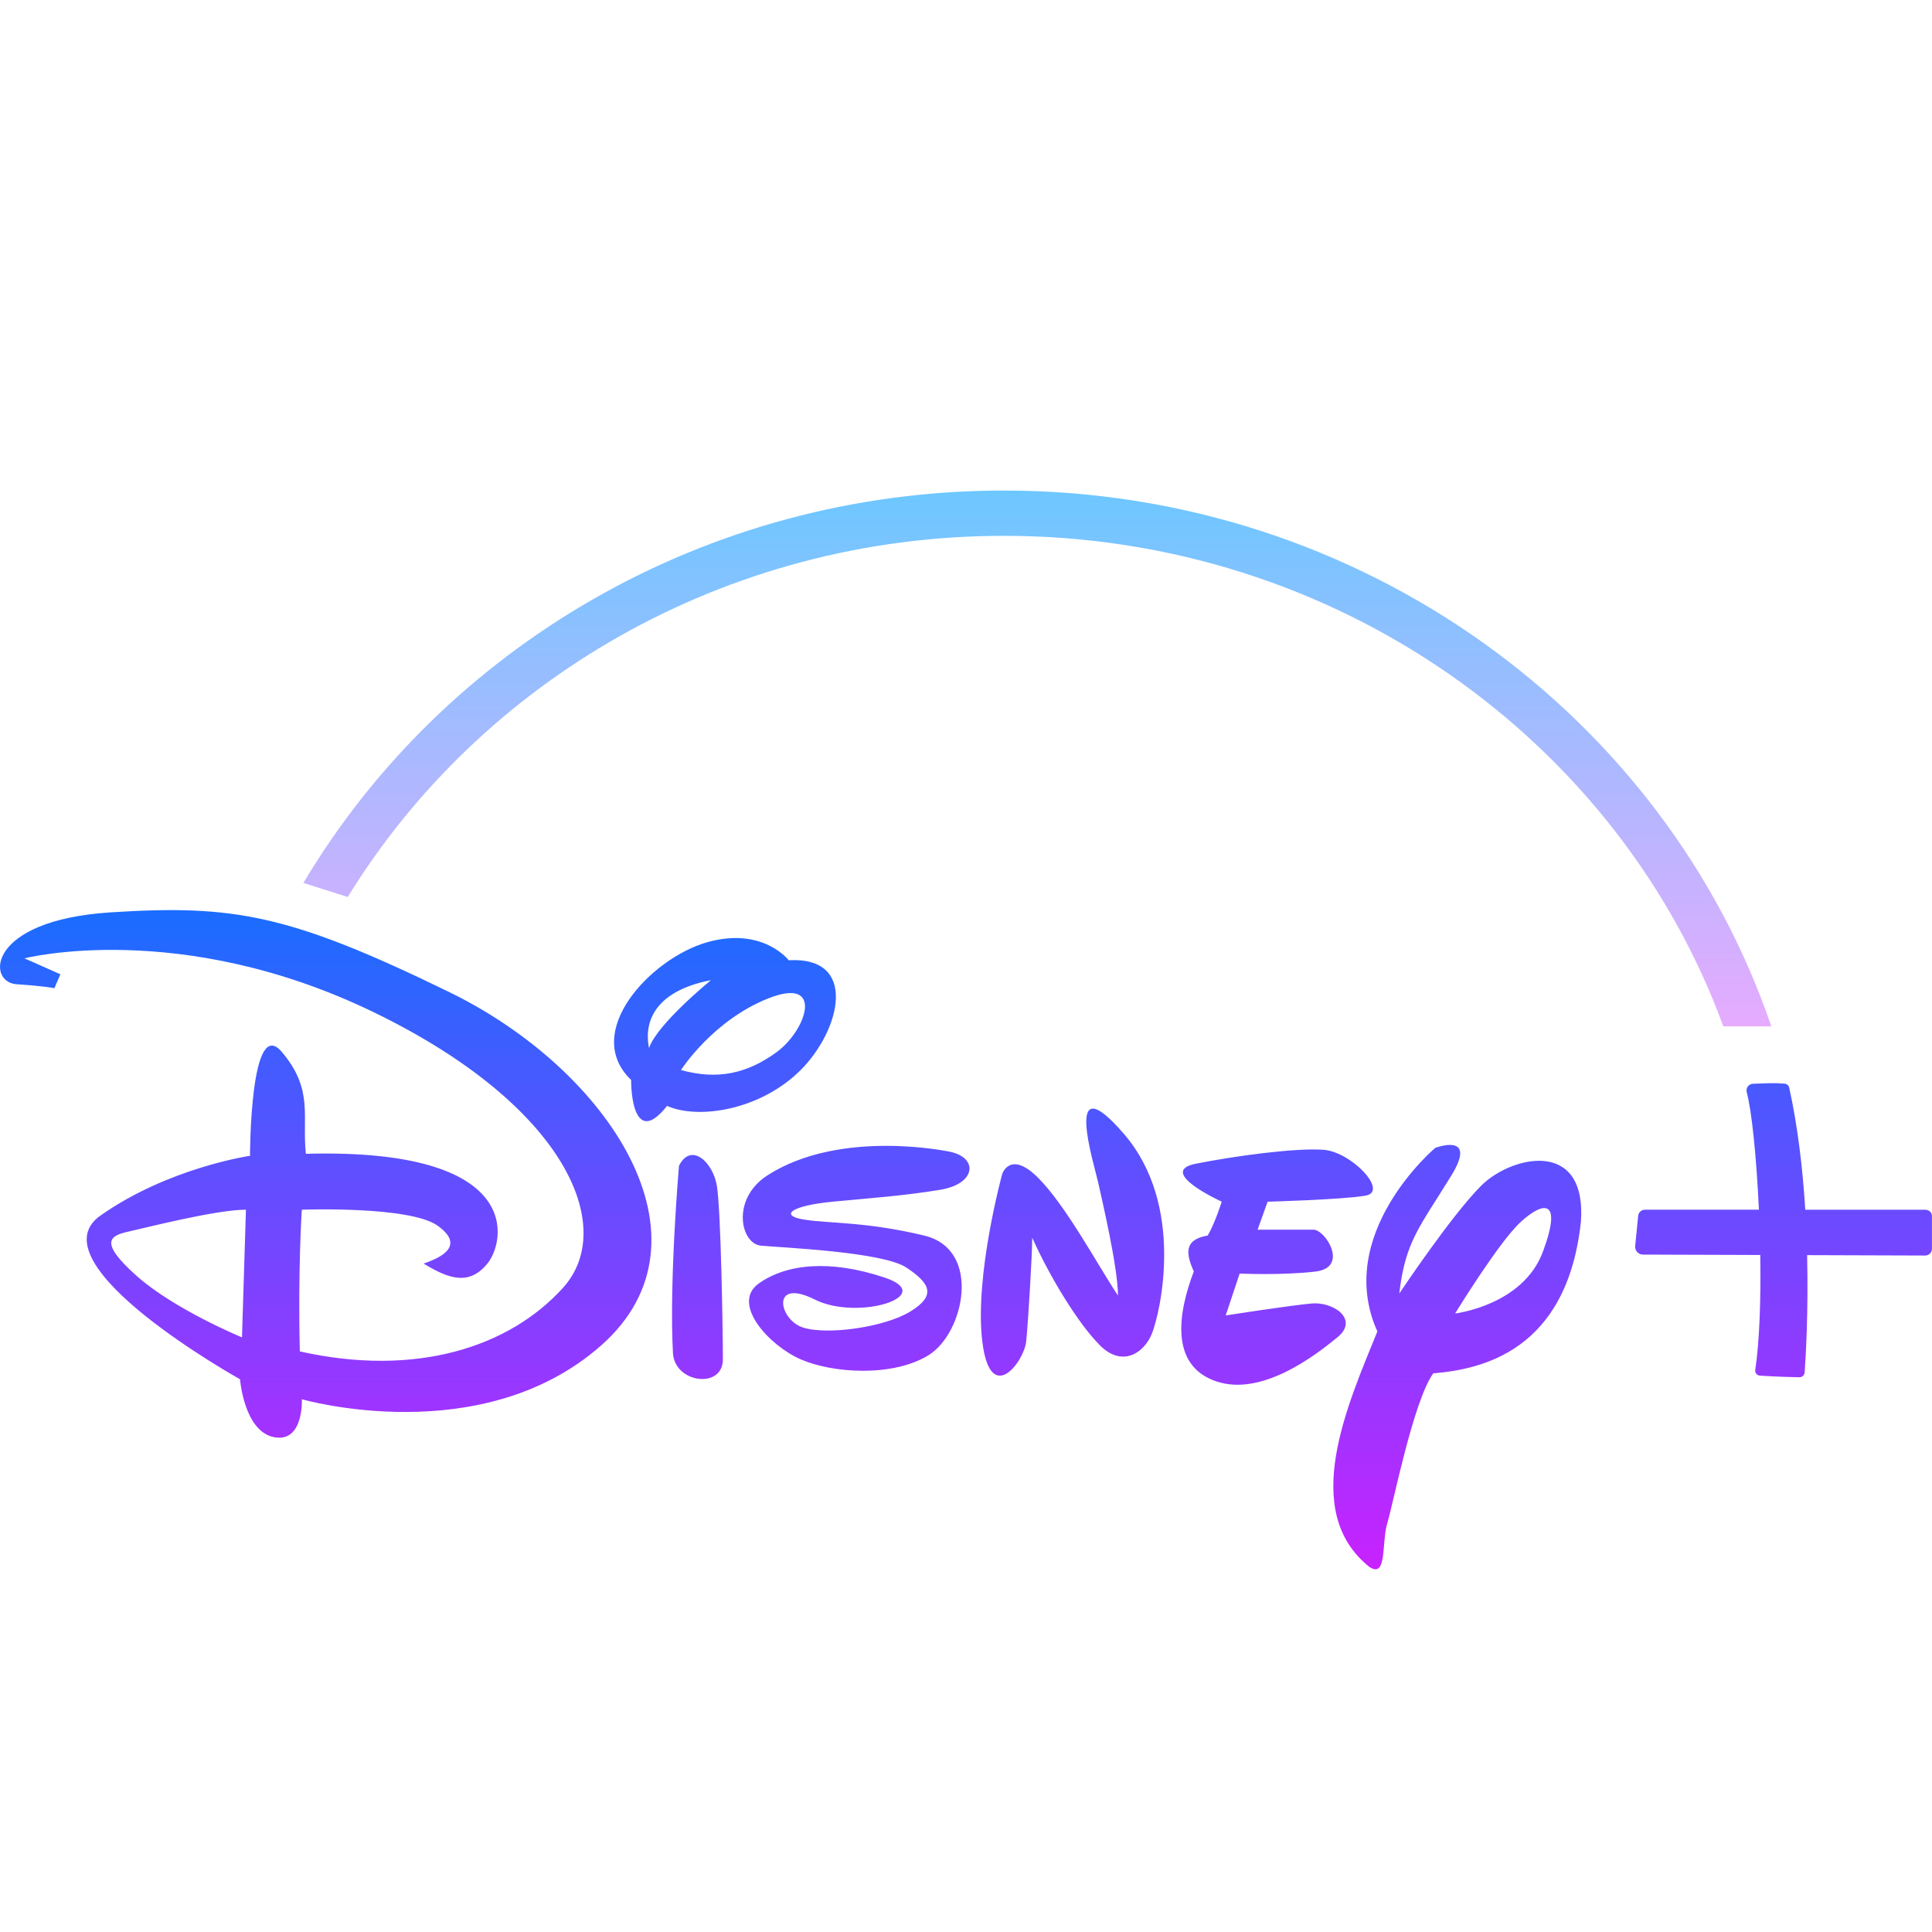 <svg xmlns="http://www.w3.org/2000/svg"  viewBox="0 0 64 64" width="180px" height="180px"><linearGradient id="2ZJaTYhYbocnLW1tqPXJ3a" x1="32" x2="32" y1="30.149" y2="51.985" gradientUnits="userSpaceOnUse"><stop offset="0" stop-color="#1a6dff"/><stop offset="1" stop-color="#c822ff"/></linearGradient><path fill="url(#2ZJaTYhYbocnLW1tqPXJ3a)" d="M14.89,32.868c-5.288-2.578-7.139-2.909-11.237-2.644s-4.098,2.314-3.107,2.38	c0.992,0.066,1.256,0.132,1.256,0.132L2,32.275L0.81,31.746c0,0,5.156-1.322,11.567,1.784s8.064,7.139,6.28,9.122	s-4.892,2.975-8.725,2.115c-0.066-2.711,0.066-4.694,0.066-4.694s3.57-0.132,4.496,0.528c0.926,0.661,0.132,1.057-0.462,1.256	c0.86,0.528,1.521,0.727,2.115,0c0.595-0.727,1.256-3.833-6.015-3.636c-0.132-1.256,0.265-2.115-0.793-3.371	c-1.057-1.256-1.057,3.437-1.057,3.437s-2.71,0.396-4.958,1.983s4.627,5.42,4.627,5.42s0.132,1.719,1.123,1.917	C10.065,47.805,10,46.352,10,46.352s5.948,1.719,9.916-1.784C23.88,41.064,20.178,35.446,14.89,32.868z M8.016,44.303	c0,0-2.248-0.926-3.503-2.049c-1.256-1.123-0.86-1.322-0.265-1.454c0.595-0.132,2.909-0.727,3.899-0.727L8.016,44.303z M22.492,38.619c0,0-0.331,3.833-0.199,6.213c0.066,0.992,1.653,1.189,1.653,0.199c0-0.992-0.066-4.958-0.199-5.751	C23.615,38.487,22.888,37.826,22.492,38.619z M31.481,38.156c0,0-3.636-0.793-6.081,0.793c-1.189,0.793-0.86,2.248-0.199,2.314	s4.032,0.199,4.825,0.727c0.793,0.528,0.992,0.926,0.132,1.454c-0.86,0.528-2.776,0.793-3.57,0.528	c-0.793-0.265-1.057-1.653,0.396-0.926c1.454,0.727,4.098-0.132,2.314-0.727c-1.784-0.595-3.238-0.462-4.164,0.199	c-0.926,0.661,0.331,2.049,1.388,2.511c1.057,0.462,3.041,0.595,4.231-0.132c1.189-0.727,1.784-3.503-0.132-3.966	c-1.917-0.462-3.107-0.396-3.966-0.528c-0.86-0.132-0.462-0.462,0.926-0.595c1.388-0.132,2.38-0.199,3.57-0.396	C32.34,39.214,32.406,38.354,31.481,38.156z M36.373,39.148c0.132,0.595,0.661,2.842,0.661,3.768	c-0.661-0.992-1.719-2.975-2.644-3.899c-0.926-0.926-1.189-0.132-1.189-0.132s-0.926,3.371-0.661,5.552	c0.265,2.182,1.388,0.661,1.454,0c0.066-0.661,0.199-2.842,0.199-3.437c0.595,1.322,1.521,2.842,2.248,3.57	c0.727,0.727,1.454,0.265,1.719-0.396c0.265-0.661,1.123-4.231-0.926-6.609C35.185,35.185,36.241,38.553,36.373,39.148z M43.445,43.18c-0.727,0.066-2.842,0.396-2.842,0.396l0.462-1.388c0,0,1.388,0.066,2.511-0.066s0.331-1.388-0.066-1.388	c-0.396,0-1.85,0-1.85,0l0.331-0.926c0,0,2.445-0.066,3.238-0.199c0.793-0.132-0.462-1.454-1.388-1.521	c-0.926-0.066-2.909,0.199-4.231,0.462c-1.322,0.265,0.86,1.256,0.86,1.256s-0.199,0.661-0.462,1.123	c-0.793,0.132-0.727,0.595-0.462,1.189c-0.528,1.388-0.793,3.107,0.727,3.636c1.521,0.528,3.305-0.86,4.032-1.454	C45.031,43.705,44.172,43.113,43.445,43.18z M49.063,39.28c-0.992,0.992-2.71,3.57-2.71,3.57c0.199-1.719,0.661-2.182,1.719-3.899	c0.904-1.468-0.528-0.926-0.528-0.926s-3.371,2.842-1.917,6.081c-0.992,2.445-2.578,5.948-0.265,7.8	c0.595,0.396,0.396-0.793,0.595-1.454c0.199-0.661,0.86-4.032,1.521-4.958c1.587-0.132,4.429-0.727,4.892-5.024	C52.567,37.693,50.055,38.288,49.063,39.28z M51.112,41.462c-0.661,1.784-2.909,2.049-2.909,2.049s1.454-2.38,2.182-3.041	C51.112,39.809,51.773,39.676,51.112,41.462z M26.524,35.446c1.322-1.322,1.917-3.768-0.396-3.636c0,0-0.86-1.123-2.71-0.595	c-1.85,0.528-4.164,2.975-2.511,4.56c0,0.727,0.199,2.115,1.189,0.86C23.153,37.099,25.202,36.768,26.524,35.446z M21.5,34.718	c-0.199-0.992,0.331-1.917,2.049-2.248C23.549,32.472,21.765,33.925,21.5,34.718z M25.465,33.067	c1.85-0.727,1.256,1.057,0.265,1.784c-0.992,0.727-1.983,0.926-3.172,0.595C22.558,35.446,23.615,33.794,25.465,33.067z M63.781,40.074h-3.979c-0.082-1.316-0.24-2.719-0.531-4.039c-0.016-0.074-0.078-0.131-0.152-0.137	c-0.436-0.034-0.514-0.01-1.047,0.003c-0.146,0.004-0.247,0.141-0.209,0.281c0.165,0.608,0.324,2.159,0.403,3.891h-3.779	c-0.116,0-0.215,0.096-0.221,0.211l-0.1,1.002c-0.007,0.16,0.13,0.291,0.29,0.274l3.855,0.013c0.022,1.419-0.019,2.817-0.166,3.808	c-0.015,0.1,0.063,0.184,0.163,0.19c0.606,0.037,1.069,0.049,1.298,0.052c0.093,0.001,0.168-0.068,0.175-0.16	c0.035-0.481,0.127-1.995,0.082-3.885l3.914,0.013c0.122,0,0.221-0.099,0.221-0.222V40.29	C64.003,40.172,63.903,40.074,63.781,40.074z"/><linearGradient id="2ZJaTYhYbocnLW1tqPXJ3b" x1="34.364" x2="34.364" y1="16.25" y2="34" gradientUnits="userSpaceOnUse"><stop offset="0" stop-color="#6dc7ff"/><stop offset="1" stop-color="#e6abff"/></linearGradient><path fill="url(#2ZJaTYhYbocnLW1tqPXJ3b)" d="M33.255,16.25c-9.928,0-18.59,5.246-23.204,12.998l1.468,0.467	c4.396-7.148,12.483-11.965,21.736-11.965c11.004,0,20.382,6.799,23.832,16.25h1.59C55.172,23.707,45.104,16.25,33.255,16.25z"/></svg>